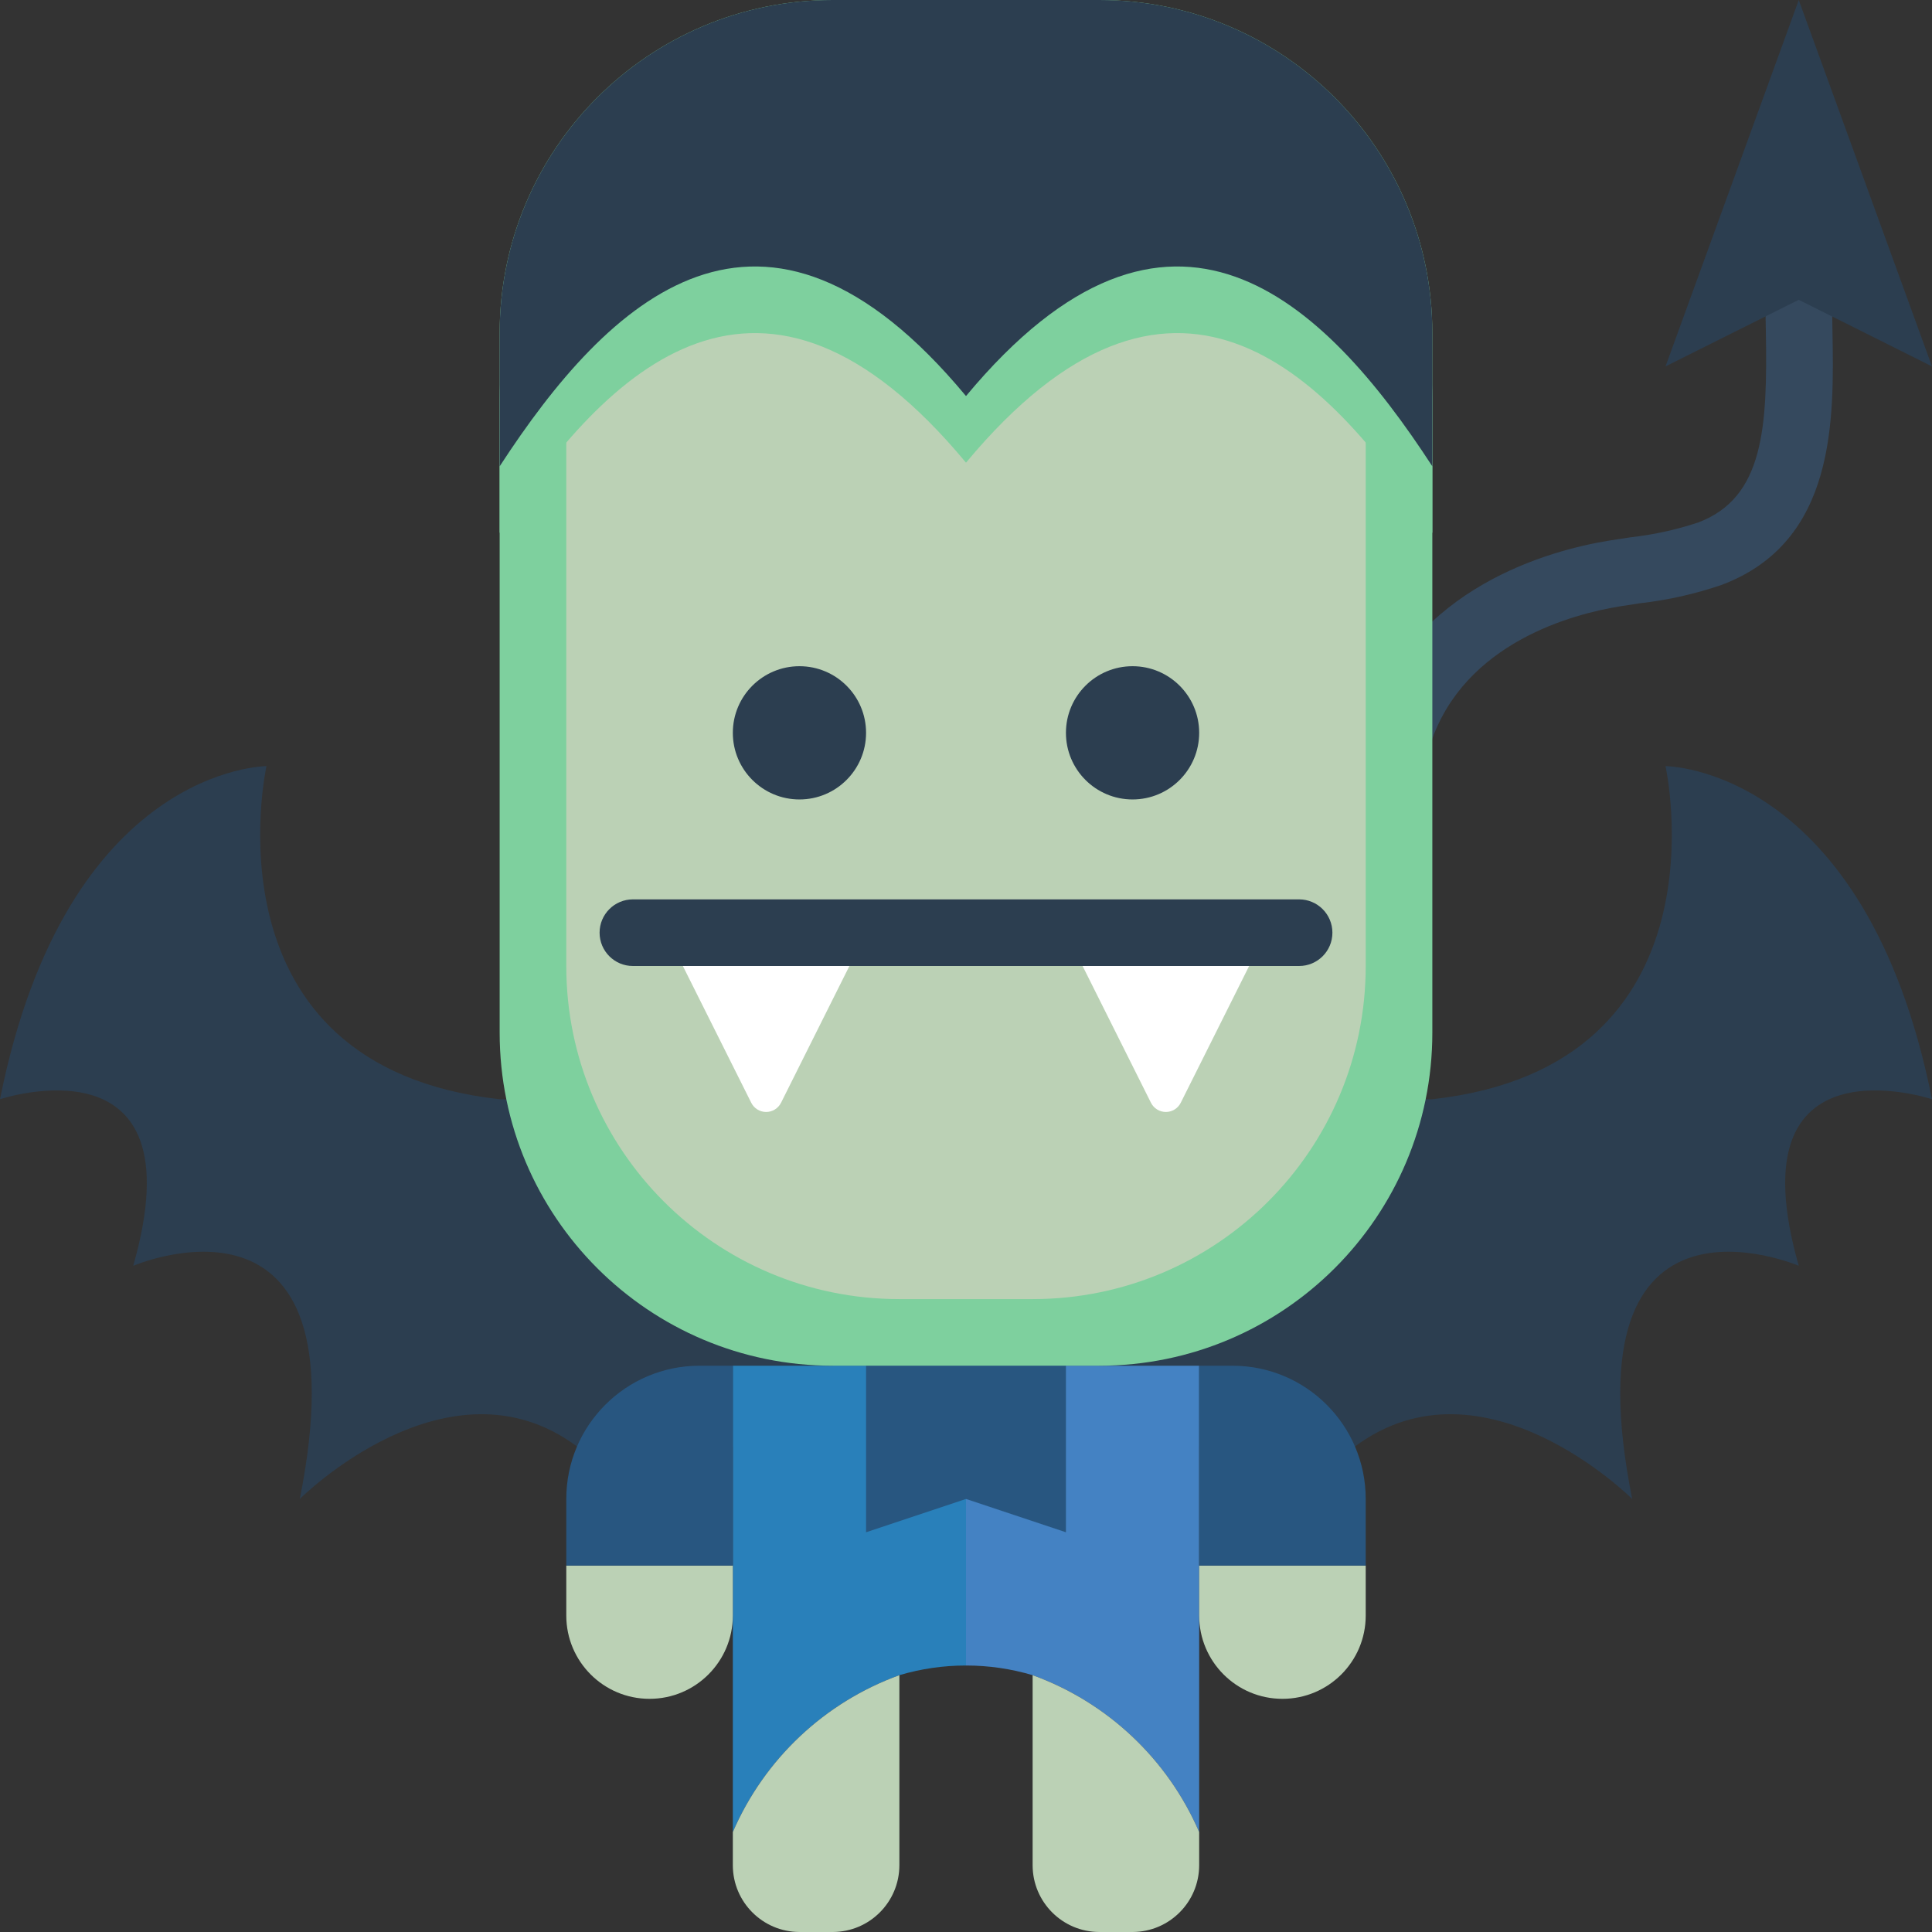 <svg height="512pt" viewBox="0 0 512 512" width="512pt" xmlns="http://www.w3.org/2000/svg"><rect x="0" y="0" width="512" height="512" fill="#333333" stroke="none"/><path d="m370.758 203.035c-2.836 0-5.5-1.363-7.16-3.664-1.66-2.301-2.113-5.262-1.215-7.953 11.996-35.973 48.672-45.629 63.891-48.129 1.883-.309 3.789-.59 5.703-.883 6.152-.68 12.215-2.004 18.09-3.953 17.344-6.57 18.359-25.117 17.902-50.602-.055-2.879-.105-5.691-.105-8.402 0-4.875 3.949-8.828 8.828-8.828 4.875 0 8.824 3.953 8.824 8.828 0 2.602.055 5.297.098 8.102.434 23.625 1.016 55.969-29.289 67.426-7.051 2.422-14.344 4.062-21.75 4.898-1.828.285-3.637.547-5.438.84-12.059 1.977-41.059 9.445-50 36.281-1.203 3.605-4.578 6.039-8.379 6.039zm0 0" fill="#35495e"/><path d="m379.586 291.309c79.449-8.824 61.793-88.273 61.793-88.273s52.965 0 70.621 88.273c0 0-52.965-17.652-35.309 44.141 0 0-61.793-26.484-44.141 61.793 0 0-39.371-39.371-73.531-13.859h-206.039c-34.16-25.512-73.531 13.859-73.531 13.859 17.652-88.277-44.141-61.793-44.141-61.793 17.656-61.793-35.309-44.141-35.309-44.141 17.656-88.273 70.621-88.273 70.621-88.273s-17.656 79.449 61.793 88.273zm0 0" fill="#2c3e50"/><path d="m220.691 344.277h70.617v70.621h-70.617zm0 0" fill="#285680"/><path d="m256 397.242v44.137c-5.977-.004-11.926.859-17.656 2.559-19.812 7.188-35.781 22.23-44.137 41.578v-123.586h35.309v44.141zm0 0" fill="#2980ba"/><path d="m256 397.242v44.137c5.977-.004 11.926.859 17.656 2.559 19.812 7.188 35.781 22.23 44.137 41.578v-123.586h-35.309v44.141zm0 0" fill="#4482c3"/><g fill="#bbd1b5"><path d="m238.344 443.938v50.406c-.027 9.738-7.914 17.629-17.652 17.656h-8.828c-9.738-.027-17.629-7.918-17.656-17.656v-8.828c8.355-19.348 24.324-34.391 44.137-41.578zm0 0"/><path d="m317.793 485.516v8.828c-.027 9.738-7.918 17.629-17.656 17.656h-8.828c-9.738-.027-17.625-7.918-17.652-17.656v-50.406c19.812 7.188 35.781 22.23 44.137 41.578zm0 0"/><path d="m194.207 414.898v13.238c0 12.191-9.879 22.07-22.07 22.07-12.188 0-22.066-9.879-22.066-22.07v-13.238zm0 0"/></g><path d="m194.207 361.93v52.969h-44.137v-17.656c0-19.504 15.809-35.312 35.309-35.312zm0 0" fill="#285680"/><path d="m317.793 414.898v13.238c0 12.191 9.879 22.07 22.07 22.07 12.188 0 22.066-9.879 22.066-22.07v-13.238zm0 0" fill="#bbd1b5"/><path d="m317.793 361.93v52.969h44.137v-17.656c0-19.504-15.809-35.312-35.309-35.312zm0 0" fill="#285680"/><path d="m220.691 0h70.617c48.754 0 88.277 39.523 88.277 88.277v185.379c0 48.754-39.523 88.273-88.277 88.273h-70.617c-48.754 0-88.277-39.52-88.277-88.273v-185.379c0-48.754 39.523-88.277 88.277-88.277zm0 0" fill="#7ed09e"/><path d="m238.344 0h35.312c48.754 0 88.273 39.523 88.273 88.277v167.723c0 48.754-39.52 88.277-88.273 88.277h-35.312c-48.754 0-88.273-39.523-88.273-88.277v-167.723c0-48.754 39.52-88.277 88.273-88.277zm0 0" fill="#bbd1b5"/><path d="m229.516 194.207c0 9.75-7.902 17.656-17.652 17.656s-17.656-7.906-17.656-17.656 7.906-17.656 17.656-17.656 17.652 7.906 17.652 17.656zm0 0" fill="#2c3e50"/><path d="m317.793 194.207c0 9.75-7.906 17.656-17.656 17.656s-17.652-7.906-17.652-17.656 7.902-17.656 17.652-17.656 17.656 7.906 17.656 17.656zm0 0" fill="#2c3e50"/><path d="m176.551 247.172 22.539 45.074c.746 1.492 2.273 2.438 3.945 2.438 1.668 0 3.195-.945 3.945-2.438l22.535-45.074zm0 0" fill="#fff"/><path d="m282.484 247.172 22.535 45.074c.75 1.492 2.277 2.438 3.945 2.438 1.672 0 3.199-.945 3.945-2.438l22.539-45.074zm0 0" fill="#fff"/><path d="m512 97.102-35.309-17.652-35.312 17.652 35.312-97.102zm0 0" fill="#2c3e50"/><path d="m379.586 105.93v35.312c-28.688-44.141-69.473-83.688-123.586-18.629-54.023-65.059-94.898-25.512-123.586 18.629v-35.312c0-48.754 39.523-88.273 88.277-88.273h70.617c48.754 0 88.277 39.52 88.277 88.273zm0 0" fill="#7ed09e"/><path d="m344.277 256h-176.555c-4.875 0-8.824-3.953-8.824-8.828s3.949-8.828 8.824-8.828h176.555c4.875 0 8.824 3.953 8.824 8.828s-3.949 8.828-8.824 8.828zm0 0" fill="#2c3e50"/><path d="m379.586 88.277v35.309c-28.688-44.137-69.473-83.684-123.586-18.625-54.023-65.059-94.898-25.512-123.586 18.625v-35.309c0-48.754 39.523-88.277 88.277-88.277h70.617c48.754 0 88.277 39.523 88.277 88.277zm0 0" fill="#2c3e50"/></svg>